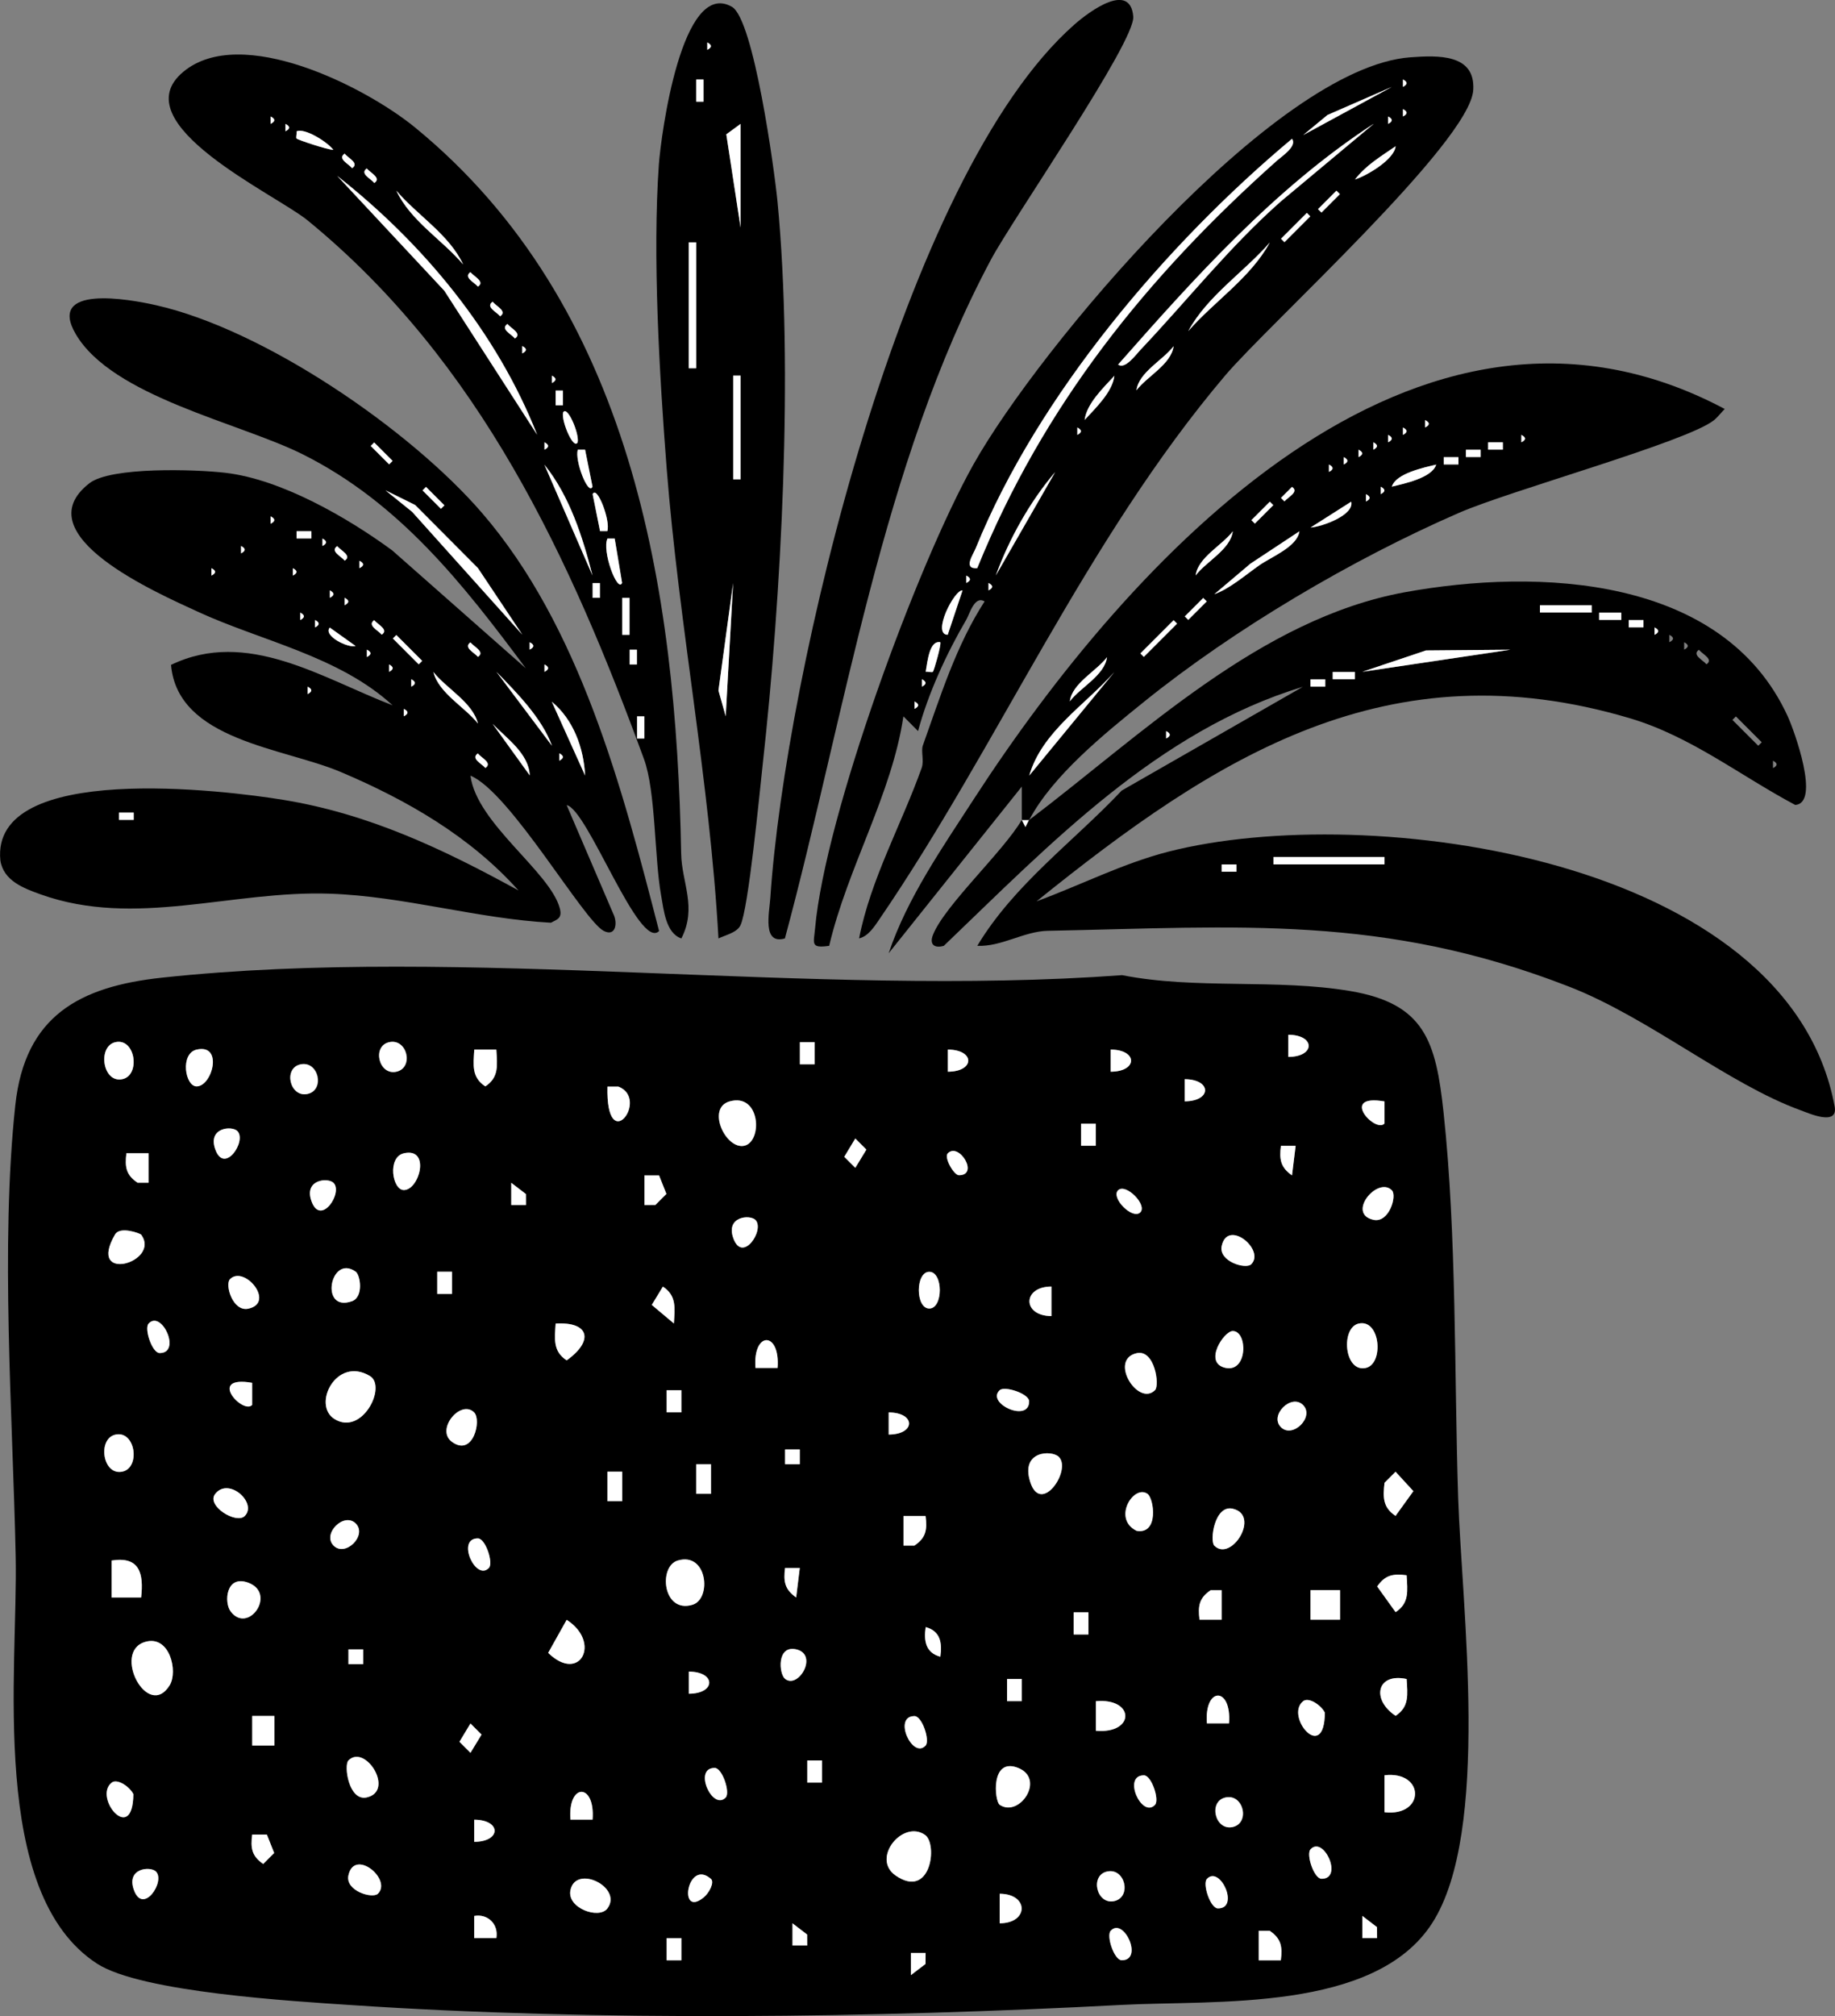 <?xml version="1.0" encoding="UTF-8"?>
<svg id="_레이어_2" data-name="레이어 2" xmlns="http://www.w3.org/2000/svg" viewBox="0 0 247.95 272.26">
  <rect x="0" y="0" width="247.95" height="272.26" fill="#808080" stroke="none"/>
  <defs>
    <style>
      .cls-1 {
        fill: #fff;
      }
    </style>
  </defs>
  <g id="_레이어_1-2" data-name="레이어 1">
    <g>
      <polygon class="cls-1" points="138.07 110.73 139.07 110.73 138.57 111.71 138.07 110.73"/>
      <path d="M21.87,132.03c40.88-4.41,88.19,2.72,129.75-.34,10.02,1.97,20.81.45,30.85,2.15s11.55,6.76,12.59,16.41c1.78,16.54,1.43,35.23,1.97,52.03.48,14.72,4.42,45.07-3.5,57.41-7.75,12.08-29.38,10.39-41.94,11.06-33.34,1.76-70.75,2.25-104.05.03-7.9-.53-28.41-1.72-34.41-5.59-14.71-9.5-10.69-39.7-11.01-54.99-.4-19.08-2.1-41.96-.05-60.97,1.3-12.04,8.67-16,19.8-17.2ZM174.08,142.73c3.67-.02,3.67-2.97,0-2.99v2.99ZM15.59,140.74c-2.45.55-1.74,5.6.97,4.99,2.45-.55,1.74-5.6-.97-4.99ZM52.59,140.74c-2.36.52-1.48,4.53.97,3.99s1.48-4.53-.97-3.99ZM110.07,140.74h-1.99v2.99h1.99v-2.99ZM26.59,141.74c-2.29.51-1.59,4.99-.01,4.97,2.12-.03,3.62-5.77.01-4.97ZM67.07,141.74h-2.99c-.12,2.09-.38,3.75,1.49,4.97,1.88-1.23,1.62-2.89,1.49-4.97ZM128.08,144.73c3.67-.02,3.67-2.97,0-2.99v2.99ZM150.08,144.73c3.67-.02,3.67-2.97,0-2.99v2.99ZM40.59,143.74c-2.36.52-1.48,4.53.97,3.99s1.48-4.53-.97-3.99ZM160.08,148.73c3.67-.02,3.67-2.97,0-2.99v2.99ZM82.08,146.74c-.22,9.64,5.77,1.67,1.48,0h-1.48ZM98.58,148.74c-3.15.89-.61,6.51,1.97,5.99s2.24-7.18-1.97-5.99ZM187.07,148.74c-6.18-1.06-1.24,4.33,0,2.99v-2.99ZM148.07,151.74h-1.99v2.99h1.99v-2.99ZM32.07,152.74c-.75-.75-4.05-.46-2.98,2.48,1.24,3.45,4.3-1.17,2.98-2.48ZM115.57,153.75l-1.49,2.47,1.49,1.49,1.49-2.47-1.49-1.49ZM175.07,154.74h-1.99c-.24,1.84-.04,2.91,1.5,3.99l.49-3.99ZM20.07,155.73h-2.99c-.23,1.84-.06,2.94,1.51,3.99h1.48s0-3.99,0-3.99ZM54.59,155.74c-2.29.51-1.59,4.99-.01,4.97,2.12-.03,3.62-5.77.01-4.97ZM128.08,155.74c-.57.57.83,2.98,1.49,2.97,2.77,0,.02-4.49-1.49-2.97ZM89.06,158.74h-1.99s0,3.99,0,3.99h1.48s1.49-1.49,1.49-1.49l-.99-2.5ZM45.07,159.74c-.75-.75-4.05-.46-2.98,2.48,1.24,3.45,4.3-1.17,2.98-2.48ZM71.07,162.73v-1.48s-1.98-1.51-1.98-1.51v2.99s1.98,0,1.98,0ZM154.07,163.73c1.02-1-1.95-4.01-2.99-2.99s1.95,4.01,2.99,2.99ZM188.07,160.74c-1.93-1.93-6.18,3.18-2.48,3.99,2.11.46,3.21-3.26,2.48-3.99ZM102.07,164.74c-.75-.75-4.05-.46-2.98,2.48,1.24,3.45,4.3-1.17,2.98-2.48ZM19.07,166.73c-.12-.16-2.85-1.18-3.52-.03-3.91,6.71,6.25,3.76,3.52.03ZM169.07,170.73c1.93-1.93-3.18-6.18-3.99-2.48-.46,2.11,3.26,3.21,3.99,2.48ZM48.06,171.73c-3.44-2.45-4.94,5.57-.5,3.99,1.6-.57,1.13-3.53.5-3.99ZM61.07,171.74h-1.99v2.99h1.99v-2.99ZM125.57,171.75c-1.89,0-1.89,4.96,0,4.96s1.89-4.96,0-4.96ZM31.08,172.74c-.73.73.37,4.45,2.48,3.99,3.7-.81-.55-5.92-2.48-3.99ZM91.06,178.73c.12-2.09.39-3.75-1.49-4.98l-1.5,2.47,2.99,2.51ZM142.07,173.74c-3.93,0-3.98,3.97,0,3.99v-3.99ZM20.08,178.74c-.62.67.47,3.96,1.49,3.98,2.98.03.28-5.88-1.49-3.98ZM75.08,178.74c-.12,2.09-.38,3.75,1.49,4.97,3.69-2.64,3.08-5.25-1.49-4.97ZM183.59,178.74c-2.46.55-1.97,6.65.97,5.99,2.46-.55,1.97-6.65-.97-5.99ZM166.57,179.75c-1.19,0-3.98,4.32-.99,4.97s3.04-4.98.99-4.97ZM105.07,184.73c.38-5-3.37-5-2.99,0h2.99ZM156.07,187.73c.65-.65-.03-5.54-2.48-4.99-3.83.87.2,7.28,2.48,4.99ZM49.98,185.82c-4.54-2.71-7.83,3.89-4.8,5.8,3.75,2.36,7.14-4.41,4.8-5.8ZM34.07,186.74c-6.18-1.06-1.24,4.33,0,2.99v-2.99ZM92.07,187.74h-1.99v2.99h1.99v-2.99ZM135.08,187.74c-1.91,1.77,4,4.48,3.98,1.49-.01-1.03-3.31-2.11-3.98-1.49ZM176.07,189.74c-1.59-1.59-4.58,1.4-2.99,2.99s4.58-1.4,2.99-2.99ZM64.07,190.74c-1.82-1.82-5.29,2.35-2.98,3.99,2.87,2.04,4.01-2.96,2.98-3.99ZM120.08,193.73c3.67-.02,3.67-2.97,0-2.99v2.99ZM15.59,193.74c-2.45.55-1.74,5.6.97,4.99,2.45-.55,1.74-5.6-.97-4.99ZM108.07,195.74h-1.99v1.99h1.99v-1.99ZM143.07,196.74c-.92-.92-5.21-.87-3.87,3.37,1.45,4.59,5.66-1.59,3.87-3.37ZM96.07,197.74h-1.99v3.99h1.99v-3.99ZM84.07,198.74h-1.99v3.99h1.99v-3.99ZM188.57,198.75l-1.49,1.49c-.22,1.94-.24,3.33,1.49,4.47l2.41-3.34-2.41-2.62ZM33.07,204.73c1.74-1.74-2.15-5.31-3.99-2.99-1.26,1.6,2.85,4.13,3.99,2.99ZM155.06,201.74c-1.86-1.33-4.81,3.35-1.48,4.99,3.03.53,2.36-4.35,1.48-4.99ZM164.08,208.73c2.28,2.29,6.31-4.12,2.48-4.99-2.45-.55-3.13,4.34-2.48,4.99ZM125.07,204.74h-2.99s0,3.99,0,3.99h1.48c1.57-1.06,1.74-2.15,1.51-3.99ZM48.07,205.74c-1.59-1.59-4.58,1.4-2.99,2.99s4.58-1.4,2.99-2.99ZM66.07,211.73c.62-.67-.47-3.96-1.49-3.98-2.98-.03-.28,5.88,1.49,3.98ZM19.07,215.73c.37-3.27-.21-5.59-3.99-4.99v5s3.99,0,3.99,0ZM91.58,210.74c-2.65.79-2.03,7.18,1.98,5.98,2.65-.79,2.03-7.18-1.98-5.98ZM108.07,211.74h-1.99c-.24,1.84-.04,2.91,1.5,3.99l.49-3.99ZM190.07,212.74c-1.84-.24-2.92-.04-3.99,1.51l2.49,3.47c1.88-1.23,1.62-2.89,1.49-4.97ZM31.17,217.62c2.38,3.13,6.27-2.42,2.39-3.88-3.04-1.14-3.32,2.66-2.39,3.88ZM165.07,214.74h-1.48c-1.57,1.06-1.74,2.15-1.51,3.99h2.99s0-3.99,0-3.99ZM181.07,214.74h-3.99v3.99h3.99v-3.99ZM147.07,217.74h-1.99v2.99h1.99v-2.99ZM76.57,218.75l-2.5,4.46c4.29,4.18,7.23-1.43,2.5-4.46ZM127.06,223.73c.27-1.86,0-3.46-1.98-4-.27,1.86,0,3.46,1.98,4ZM22.93,227.58c1.16-1.87,0-6.86-3.35-5.84-4.47,1.36.39,10.63,3.35,5.84ZM49.07,222.74h-1.99v1.99h1.99v-1.99ZM106.08,226.72c1.81,1.44,4.57-3.31,1.48-3.99-2.62-.57-2.32,3.32-1.48,3.99ZM93.08,228.73c3.67-.02,3.67-2.97,0-2.99v2.99ZM138.07,226.74h-1.99v2.99h1.99v-2.99ZM190.07,226.74c-4.08-.87-4.78,2.82-1.49,4.97,1.88-1.23,1.62-2.89,1.49-4.97ZM166.07,232.73c.38-5-3.37-5-2.99,0h2.99ZM148.08,233.73c5.32.46,5.28-4.47,0-3.99v3.99ZM176.08,229.74c-2.52,2.02,2.87,8.47,2.94,1.55-.48-1-2.19-2.15-2.94-1.55ZM37.07,231.73h-2.99v3.99h2.99v-3.99ZM125.07,235.73c.62-.67-.47-3.96-1.49-3.98-2.98-.03-.28,5.88,1.49,3.98ZM63.57,232.75l-1.49,2.47,1.49,1.49,1.49-2.47-1.49-1.49ZM47.08,237.74c-.65.65.03,5.54,2.48,4.99,3.83-.87-.2-7.28-2.48-4.99ZM111.07,237.74h-1.99v2.99h1.99v-2.99ZM98.07,242.73c.62-.67-.47-3.96-1.49-3.98-2.98-.03-.28,5.88,1.49,3.98ZM135.08,243.73c2.66,1.79,6.15-3.54,2.48-4.99s-3.19,4.51-2.48,4.99ZM156.07,243.73c.62-.67-.47-3.96-1.49-3.98-2.98-.03-.28,5.88,1.49,3.98ZM187.08,244.73c5.5.63,5.5-5.62,0-4.99v4.99ZM15.08,240.74c-2.52,2.02,2.87,8.47,2.94,1.55-.48-1-2.19-2.15-2.94-1.55ZM80.07,245.73c.38-5-3.37-5-2.99,0h2.99ZM165.59,242.74c-2.36.52-1.48,4.53.97,3.99s1.48-4.53-.97-3.99ZM64.08,248.73c3.67-.02,3.67-2.97,0-2.99v2.99ZM36.06,247.74h-1.99c-.24,1.83-.05,2.91,1.49,3.97l1.48-1.48-.99-2.5ZM125,247.8c-3-2.13-7.34,3.16-3.98,5.48,4.76,3.29,5.72-4.25,3.98-5.48ZM177.08,249.74c-.62.67.47,3.96,1.49,3.98,2.98.03.28-5.88-1.49-3.98ZM51.07,255.73c1.93-1.93-3.18-6.18-3.99-2.48-.46,2.11,3.26,3.21,3.99,2.48ZM21.07,252.74c-.75-.75-4.05-.46-2.98,2.48,1.24,3.45,4.3-1.17,2.98-2.48ZM149.59,252.74c-2.36.52-1.48,4.53.97,3.99s1.48-4.53-.97-3.99ZM82.07,257.73c2.13-2.83-4.25-6.01-4.99-2.48-.51,2.44,3.86,3.98,4.99,2.48ZM96.07,253.74c-3.21-2.83-4.52,5.37-.99,2.5.76-.62,1.49-2.06.99-2.5ZM163.08,253.74c-.62.67.47,3.96,1.49,3.98,2.98.03.28-5.88-1.49-3.98ZM135.08,259.73c3.93,0,3.98-3.97,0-3.99v3.99ZM67.07,261.73c.32-1.89-1.17-3.32-2.99-2.99v2.99s2.99,0,2.99,0ZM186.07,261.73v-1.48s-1.98-1.51-1.98-1.51v2.99s1.98,0,1.98,0ZM109.07,262.73v-1.48s-1.98-1.51-1.98-1.51v2.99s1.98,0,1.98,0ZM150.08,260.74c-.62.67.47,3.96,1.49,3.98,2.98.03.28-5.88-1.49-3.98ZM173.07,264.73c.23-1.84.06-2.93-1.51-3.98h-1.48s0,3.99,0,3.99h2.99ZM92.07,261.74h-1.99v2.99h1.99v-2.99ZM125.07,263.74h-1.99s0,2.99,0,2.99l1.98-1.51v-1.48Z"/>
      <path d="M89.07,125.72c-2.71,2.79-9.67-16.46-12.5-16.99l6.31,14.7c.6,1.2.33,3.11-1.29,2.29-2.74-1.38-12.67-18.77-18.02-20.97.83,6.46,10.78,12.97,12.08,17.94.33,1.29-.31,1.46-1.21,1.92-9.86-.53-19.93-3.58-29.82-3.92-13.29-.47-26.33,4.66-39.1.1-2.33-.83-5.05-1.85-5.47-4.59-1.35-13.41,30.47-9.46,38.25-8.18,11.59,1.89,21.63,6.67,31.76,12.23-6.54-7.3-15.06-12.2-24-15.99-7.77-3.3-22.05-4.24-22.95-14.47,10.26-4.96,20.46,1.82,29.94,5.46-7.26-6.67-17.77-8.69-26.34-12.65-5.18-2.4-23.62-10.35-14.63-17.34,2.89-2.25,14.36-1.88,18.38-1.41,7.53.88,16.46,6.02,22.53,10.47l18.06,15.93c-8.5-11.42-17.07-22.35-30.11-28.88-8.56-4.29-25.78-7.79-30.72-16.28-3.88-6.67,7.15-4.72,10.88-3.87,14.57,3.29,34.24,16.73,43.99,28,13.28,15.36,19,37.24,23.97,56.52ZM50.56,59.75l-.47.47,2.49,2.49.47-.47-2.49-2.49ZM55.69,69.12l14.89,16.59-6-8.99-8.48-8.52-4.01-1.98,3.6,2.9ZM57.56,65.75l-.47.47,2.49,2.49.47-.47-2.49-2.49ZM36.57,69.73v1c.65-.33.65-.67,0-1ZM42.07,71.74h-1.99v.98h1.99v-.98ZM43.57,72.73v1c.65-.33.65-.67,0-1ZM32.57,73.73v1c.65-.33.65-.67,0-1ZM45.56,73.75c-.99.7.54,1.37,1.02,1.96.99-.66-.47-1.32-1.02-1.96ZM48.57,75.73v1c.65-.33.65-.67,0-1ZM28.57,76.73v1c.65-.33.65-.67,0-1ZM39.57,76.73v1c.65-.33.65-.67,0-1ZM44.57,79.73v1c.65-.33.65-.67,0-1ZM46.57,80.73v1c.65-.33.65-.67,0-1ZM40.57,82.73v1c.65-.33.65-.67,0-1ZM42.57,83.73v1c.65-.33.65-.67,0-1ZM50.56,83.75c-.99.7.54,1.37,1.02,1.96.99-.66-.47-1.32-1.02-1.96ZM44.56,84.75c-.94,1.12,2.49,2.8,3.49,2.49l-3.49-2.49ZM53.56,85.75l-.47.47,3.49,3.49.47-.47-3.49-3.49ZM63.56,86.75c-.99.7.54,1.37,1.02,1.96.99-.66-.47-1.32-1.02-1.96ZM71.57,86.73v1c.65-.33.65-.67,0-1ZM49.57,87.73v1c.65-.33.65-.67,0-1ZM52.57,89.73v1c.65-.33.65-.67,0-1ZM73.57,89.73v1c.65-.33.65-.67,0-1ZM58.56,90.75c.72,2.86,4.26,4.73,6.02,6.96-.71-2.86-4.26-4.73-6.02-6.96ZM67.08,90.73l7.5,9.98c-1.34-3.72-4.75-7.16-7.5-9.98ZM55.57,91.73v1c.65-.33.65-.67,0-1ZM41.57,92.73v1c.65-.33.65-.67,0-1ZM79.06,104.73c-.19-3.74-1.58-7.56-4.5-9.97l4.5,9.97ZM54.57,95.73v1c.65-.33.65-.67,0-1ZM66.56,97.75l5.02,6.96c-.12-2.96-3.14-5.01-5.02-6.96ZM64.56,101.75c-.99.7.54,1.37,1.02,1.96.99-.66-.47-1.32-1.02-1.96ZM75.57,101.73v1c.65-.33.65-.67,0-1ZM18.07,109.74h-1.99v.98h1.99v-.98Z"/>
      <path d="M139.07,110.73h-1v-4.51s-17.99,22.51-17.99,22.51c2.48-7.42,7.31-14.35,11.57-20.92,20.81-32.05,59.58-74.8,101.4-52.58-.49.49-.92,1.08-1.46,1.52-3.65,2.92-27.46,9.46-34.48,12.52-14.39,6.27-30.28,15.63-42.51,25.49-5.37,4.33-12.36,9.97-15.53,15.97ZM192.57,56.73v1c.65-.33.65-.67,0-1ZM189.57,57.73v1c.65-.33.65-.67,0-1ZM187.57,58.73v1c.65-.33.65-.67,0-1ZM205.57,58.73v1c.65-.33.65-.67,0-1ZM185.57,59.73v1c.65-.33.65-.67,0-1ZM203.07,59.74h-1.99v.98h1.99v-.98ZM183.57,60.73v1c.65-.33.65-.67,0-1ZM200.07,60.74h-1.99v.98h1.99v-.98ZM181.57,61.73v1c.65-.33.65-.67,0-1ZM197.07,61.74h-1.99v.98h1.99v-.98ZM179.57,62.73v1c.65-.33.65-.67,0-1ZM194.06,62.74c-1.63.41-5.45,1.18-5.99,2.98,1.63-.41,5.45-1.18,5.99-2.98ZM174.58,65.75l-1.49,1.49.47.47c.55-.64,2.01-1.3,1.02-1.96ZM186.57,65.73v1c.65-.33.65-.67,0-1ZM184.57,66.73v1c.65-.33.65-.67,0-1ZM171.58,67.75l-2.49,2.49.47.47,2.49-2.49-.47-.47ZM182.58,67.75l-5.49,3.49c1.61-.12,5.92-1.7,5.49-3.49ZM166.58,71.75c-1.41,1.87-4.72,3.53-5.02,5.96,1.41-1.87,4.7-3.51,5.02-5.96ZM175.58,71.75l-6.62,4.37-4.87,4.12c2.05-.71,4.22-2.6,6.08-3.91,1.65-1.15,5.13-2.5,5.41-4.58ZM162.58,80.75l-2.49,2.49.47.47,2.49-2.49-.47-.47ZM158.58,83.75l-4.49,4.49.47.47,4.49-4.49-.47-.47ZM149.58,88.75c-1.41,1.87-4.72,3.53-5.02,5.96,1.41-1.87,4.7-3.51,5.02-5.96ZM139.08,104.73l11.5-13.98c-3.89,4.4-9.81,8.07-11.5,13.98Z"/>
      <path d="M139.07,110.73c15.23-11.54,31.21-27.18,50.75-30.75,17.94-3.27,43.01-2.3,51.74,16.75.86,1.87,4.46,11.76,1.01,11.97-7.43-3.95-14.09-9.25-22.29-11.69-32.67-9.72-55.84,5.05-80.22,24.71,5.91-2.17,11.64-5.12,17.79-6.7,26.95-6.91,83.79.7,90.05,34.39.51,2.75-3.55.9-4.56.54-9.82-3.55-20.52-12.51-31.3-16.7-25.14-9.79-44.61-8.06-70.44-7.55-3.24.06-6.25,2.17-9.55,2.03,5.01-8.33,12.96-14.02,19.52-20.97l24.47-14.01c-19.57,5.92-34.17,21.25-48.51,34.98-1.29.37-1.97-.2-1.47-1.47,1.53-3.93,9.55-11.31,11.99-15.52l.5.98.5-.98ZM215.07,81.74h-6.99v.98h6.99v-.98ZM219.07,82.74h-2.99v.98h2.99v-.98ZM222.07,83.74h-1.99v.98h1.99v-.98ZM223.57,84.73v1c.65-.33.65-.67,0-1ZM225.57,85.73v1c.65-.33.65-.67,0-1ZM227.57,86.73v1c.65-.33.65-.67,0-1ZM204.07,87.74l-11.39.1-8.6,2.89,19.99-2.98ZM229.56,87.75c-.99.7.54,1.37,1.02,1.96.99-.66-.47-1.32-1.02-1.96ZM183.07,90.74h-2.99v.98h2.99v-.98ZM179.07,91.74h-1.99v.98h1.99v-.98ZM234.56,96.75l-.47.47,3.49,3.49.47-.47-3.49-3.49ZM157.57,98.73v1c.65-.33.65-.67,0-1ZM239.57,102.73v1c.65-.33.65-.67,0-1ZM187.07,115.73h-15v1h15v-1ZM167.07,116.74h-1.99v.98h1.99v-.98Z"/>
      <path d="M116.08,126.73c1.57-8.02,5.71-15.33,8.46-23.03.35-.99-.12-2.26.16-3.04,2.38-6.64,4.48-13.47,8.34-19.44-1.37-.83-2.01,1.68-2.49,2.5-2.64,4.5-5.14,9.94-6.5,15.01l-1.98-1.99c-1.55,10.49-7.55,20.44-10.03,30.99-2.57.37-2.09-.31-1.9-2.4,1.35-15.14,13.77-49.03,21.4-62.62,8.79-15.66,40.64-53.63,59.03-54.97,3.71-.27,8.8-.49,8.5,4.41-.42,7.04-27.66,31.65-33.53,38.57-18.82,22.2-30.71,50.01-46.66,73.34-.7,1.02-1.54,2.39-2.82,2.67ZM189.57,10.73v1c.65-.33.65-.67,0-1ZM188.06,11.74l-8.69,3.79-3.28,2.71,11.97-6.5ZM189.57,14.73v1c.65-.33.65-.67,0-1ZM187.57,15.73v1c.65-.33.65-.67,0-1ZM185.58,16.75c-13.28,8.65-24.07,20.67-34.49,32.49.94.69,2.39-1.34,3.01-1.98,6.31-6.66,12.04-13.93,18.96-20.04l12.53-10.46ZM132.06,76.72c8.95-22.03,22.95-39.39,40.49-55.02.67-.6,2.76-1.96,2.04-2.95-16.93,14.14-34.37,34.66-42.73,55.27-.36.9-1.78,2.88.21,2.71ZM188.58,19.75c-1.97,1.36-4.01,2.55-5.49,4.49,1.57-.5,5.32-2.69,5.49-4.49ZM180.58,25.75l-2.49,2.49.47.47,2.49-2.49-.47-.47ZM176.58,28.75l-3.49,3.49.47.47,3.49-3.49-.47-.47ZM171.58,32.75c-3.51,4.02-8.42,7.19-11.02,11.96,3.51-4.02,8.42-7.19,11.02-11.96ZM158.58,46.75c-1.41,1.87-4.72,3.53-5.02,5.96,1.41-1.87,4.7-3.51,5.02-5.96ZM150.58,50.75c-1.45,1.58-3.76,3.76-4.02,5.96,1.45-1.58,3.76-3.76,4.02-5.96ZM145.57,57.73v1c.65-.33.65-.67,0-1ZM142.58,63.75c-3.39,3.96-6.23,9.02-8.02,13.96l8.02-13.96ZM130.57,77.73v1c.65-.33.65-.67,0-1ZM133.57,78.73v1c.65-.33.65-.67,0-1ZM128.06,85.72l2-5.99c-1.1-.14-4.2,5.97-2,5.99ZM126.06,90.72c.14-.15,1.16-3.65,1-3.99-1.45-.28-1.72,2.47-1.98,3.99.32-.05.85.14.98,0ZM124.57,91.73v1c.65-.33.65-.67,0-1ZM123.57,94.73v1c.65-.33.65-.67,0-1Z"/>
      <path d="M92.06,126.73c-2.11-.72-2.38-3.9-2.72-5.76-.93-5.09-.71-14.07-2.33-18.48-9.9-26.98-22.11-53.66-45.46-72.74-4.28-3.5-25.21-13.1-16.76-20.07,7.8-6.45,24.58,2.04,31.3,7.54,29.26,23.96,35.29,62.27,35.95,98.05.07,3.93,2.18,7.26.03,11.46ZM36.57,15.73v1c.65-.33.65-.67,0-1ZM38.57,16.73v1c.65-.33.65-.67,0-1ZM40.08,18.72c.2.17,4.09,1.49,4.97,1.52-.84-1.1-3.9-3-4.97-2.5.05.32-.14.86,0,.98ZM46.56,20.75c-.99.7.54,1.37,1.02,1.96.99-.66-.47-1.32-1.02-1.96ZM49.56,22.75c-.99.7.54,1.37,1.02,1.96.99-.66-.47-1.32-1.02-1.96ZM45.56,23.75l14.48,15.51,12.54,19.45c-5.45-13.83-15.4-25.83-27.02-34.96ZM53.56,25.75c1.88,4.05,6.2,6.64,9.02,9.96-1.88-4.04-6.2-6.64-9.02-9.96ZM63.56,36.75c-.99.7.54,1.37,1.02,1.96.99-.66-.47-1.32-1.02-1.96ZM66.56,40.75c-.99.7.54,1.37,1.02,1.96.99-.66-.47-1.32-1.02-1.96ZM68.56,43.75c-.99.7.54,1.37,1.02,1.96.99-.66-.47-1.32-1.02-1.96ZM70.57,46.73v1c.65-.33.65-.67,0-1ZM74.57,50.73v1c.65-.33.65-.67,0-1ZM76.06,54.73v-1.99h-.98v1.99h.98ZM78.06,59.72c.23-1.22-1.47-5.12-1.98-3.99-.23,1.22,1.47,5.12,1.98,3.99ZM73.57,59.73v1c.65-.33.65-.67,0-1ZM80.06,65.72l-1-4.99h-.98c-.47,1.37,1.4,6.28,1.98,4.99ZM80.06,77.72c-1.34-5.23-3.06-10.69-6.5-14.97l6.5,14.97ZM82.06,71.73c.47-1.37-1.4-6.28-1.98-4.99l1,4.99h.98ZM84.06,78.72l-1-5.99h-.98c-.78,1.64,1.35,7.38,1.98,5.99ZM81.06,80.73v-1.99h-.98v1.99h.98ZM85.06,85.73v-4.99h-.98v4.99h.98ZM86.06,89.73v-1.99h-.98v1.99h.98ZM87.06,99.73v-2.99h-.98v2.99h.98Z"/>
      <path d="M98.9.92c2.95,1.69,5.74,22.02,6.16,26.32,2.17,22.54.52,53.29-2,75.98-.43,3.91-1.92,19.5-3.01,21.74-.47.98-1.99,1.3-2.97,1.77-1.17-21.24-5.35-42.36-7-63.51-.97-12.47-1.93-28.7-1.05-41.03.28-3.88,3.08-25.16,9.87-21.27ZM95.57,5.73v1c.65-.33.65-.67,0-1ZM95.06,13.73v-2.99h-.98v2.99h.98ZM100.07,16.73l-1.93,1.41,1.93,12.59v-14ZM94.07,49.73v-17h-1v17h1ZM100.07,64.73v-14h-1v14h1ZM98.06,96.73l1-17.99-1.98,14.51.98,3.48Z"/>
      <path d="M106.06,126.73c-3.1.9-2.1-3.5-1.97-5.49,2-30.17,17.92-97.55,41.08-117.92,2.16-1.9,7.56-5.8,7.96-1.09.29,3.42-16.25,27.25-19.23,32.83-14.75,27.63-19.74,61.6-27.84,91.67Z"/>
      <path class="cls-1" d="M49.98,185.82c2.33,1.4-1.05,8.16-4.8,5.8-3.03-1.91.27-8.52,4.8-5.8Z"/>
      <path class="cls-1" d="M125,247.8c1.74,1.23.79,8.77-3.98,5.48-3.36-2.32.98-7.6,3.98-5.48Z"/>
      <path class="cls-1" d="M22.93,227.58c-2.96,4.78-7.81-4.49-3.35-5.84,3.34-1.02,4.5,3.97,3.35,5.84Z"/>
      <path class="cls-1" d="M91.58,210.74c4.01-1.2,4.63,5.19,1.98,5.98-4.01,1.2-4.63-5.19-1.98-5.98Z"/>
      <path class="cls-1" d="M98.58,148.74c4.22-1.19,4.45,5.48,1.97,5.99s-5.12-5.1-1.97-5.99Z"/>
      <path class="cls-1" d="M76.57,218.75c4.73,3.03,1.79,8.64-2.5,4.46l2.5-4.46Z"/>
      <path class="cls-1" d="M183.59,178.74c2.94-.66,3.43,5.44.97,5.99-2.94.66-3.43-5.44-.97-5.99Z"/>
      <path class="cls-1" d="M19.07,215.73h-3.99s0-4.99,0-4.99c3.78-.6,4.36,1.72,3.99,4.99Z"/>
      <path class="cls-1" d="M135.08,243.73c-.7-.47-1.3-6.48,2.48-4.99s.18,6.77-2.48,4.99Z"/>
      <path class="cls-1" d="M82.07,257.73c-1.13,1.5-5.5-.04-4.99-2.48.74-3.53,7.12-.35,4.99,2.48Z"/>
      <path class="cls-1" d="M143.07,196.74c1.78,1.78-2.43,7.97-3.87,3.37-1.34-4.25,2.96-4.29,3.87-3.37Z"/>
      <path class="cls-1" d="M187.08,244.73v-4.99c5.5-.63,5.5,5.62,0,4.99Z"/>
      <path class="cls-1" d="M47.08,237.74c2.28-2.29,6.31,4.12,2.48,4.99-2.45.55-3.13-4.34-2.48-4.99Z"/>
      <path class="cls-1" d="M156.07,187.73c-2.28,2.29-6.31-4.12-2.48-4.99,2.45-.55,3.13,4.34,2.48,4.99Z"/>
      <path class="cls-1" d="M164.08,208.73c-.65-.65.03-5.54,2.48-4.99,3.83.87-.2,7.28-2.48,4.99Z"/>
      <path class="cls-1" d="M31.17,217.62c-.93-1.22-.64-5.02,2.39-3.88,3.87,1.46-.02,7.01-2.39,3.88Z"/>
      <rect class="cls-1" x="177.08" y="214.74" width="3.99" height="3.99"/>
      <path class="cls-1" d="M15.59,140.74c2.71-.61,3.42,4.44.97,4.99-2.71.61-3.42-4.44-.97-4.99Z"/>
      <path class="cls-1" d="M19.07,166.73c2.73,3.73-7.43,6.68-3.52-.03.67-1.15,3.4-.13,3.52.03Z"/>
      <path class="cls-1" d="M188.57,198.75l2.41,2.62-2.41,3.34c-1.74-1.15-1.71-2.53-1.49-4.47l1.49-1.49Z"/>
      <path class="cls-1" d="M15.59,193.74c2.71-.61,3.42,4.44.97,4.99-2.71.61-3.42-4.44-.97-4.99Z"/>
      <path class="cls-1" d="M190.07,212.74c.12,2.09.38,3.75-1.49,4.97l-2.49-3.47c1.07-1.55,2.15-1.75,3.99-1.51Z"/>
      <path class="cls-1" d="M75.08,178.74c4.58-.27,5.19,2.33,1.49,4.97-1.88-1.23-1.62-2.89-1.49-4.97Z"/>
      <path class="cls-1" d="M155.06,201.74c.88.63,1.55,5.52-1.48,4.99-3.34-1.64-.38-6.32,1.48-4.99Z"/>
      <path class="cls-1" d="M166.57,179.75c2.05,0,2.05,5.64-.99,4.97s-.2-4.97.99-4.97Z"/>
      <path class="cls-1" d="M26.59,141.74c3.61-.8,2.1,4.95-.01,4.97-1.58.02-2.28-4.47.01-4.97Z"/>
      <path class="cls-1" d="M190.07,226.74c.12,2.09.38,3.75-1.49,4.97-3.29-2.16-2.59-5.85,1.49-4.97Z"/>
      <path class="cls-1" d="M148.08,233.73v-3.99c5.28-.48,5.32,4.45,0,3.99Z"/>
      <path class="cls-1" d="M54.59,155.74c3.61-.8,2.1,4.95-.01,4.97-1.58.02-2.28-4.47.01-4.97Z"/>
      <path class="cls-1" d="M176.08,229.74c.76-.61,2.46.55,2.94,1.55-.07,6.93-5.46.47-2.94-1.55Z"/>
      <path class="cls-1" d="M169.07,170.73c-.73.73-4.45-.37-3.99-2.48.81-3.7,5.92.55,3.99,2.48Z"/>
      <path class="cls-1" d="M48.06,171.73c.64.45,1.1,3.42-.5,3.99-4.44,1.58-2.95-6.44.5-3.99Z"/>
      <path class="cls-1" d="M15.08,240.74c.76-.61,2.46.55,2.94,1.55-.07,6.93-5.46.47-2.94-1.55Z"/>
      <path class="cls-1" d="M31.08,172.74c1.93-1.93,6.18,3.18,2.48,3.99-2.11.46-3.21-3.26-2.48-3.99Z"/>
      <path class="cls-1" d="M67.07,141.74c.12,2.09.38,3.75-1.49,4.97-1.88-1.23-1.62-2.89-1.49-4.97h2.99Z"/>
      <path class="cls-1" d="M188.07,160.74c.73.73-.37,4.45-2.48,3.99-3.7-.81.55-5.92,2.48-3.99Z"/>
      <path class="cls-1" d="M51.07,255.73c-.73.73-4.45-.37-3.99-2.48.81-3.7,5.92.55,3.99,2.48Z"/>
      <path class="cls-1" d="M64.07,190.74c1.02,1.03-.12,6.03-2.98,3.99-2.31-1.65,1.17-5.81,2.98-3.99Z"/>
      <path class="cls-1" d="M149.59,252.74c2.45-.54,3.33,3.47.97,3.99s-3.33-3.47-.97-3.99Z"/>
      <rect class="cls-1" x="34.08" y="231.73" width="2.99" height="3.99"/>
      <path class="cls-1" d="M33.07,204.73c-1.14,1.14-5.25-1.39-3.99-2.99,1.84-2.33,5.73,1.25,3.99,2.99Z"/>
      <path class="cls-1" d="M52.59,140.74c2.45-.54,3.33,3.47.97,3.99s-3.33-3.47-.97-3.99Z"/>
      <path class="cls-1" d="M40.59,143.74c2.45-.54,3.33,3.47.97,3.99s-3.33-3.47-.97-3.99Z"/>
      <path class="cls-1" d="M165.59,242.74c2.45-.54,3.33,3.47.97,3.99s-3.33-3.47-.97-3.99Z"/>
      <path class="cls-1" d="M82.08,146.74h1.48c4.29,1.67-1.7,9.64-1.48,0Z"/>
      <path class="cls-1" d="M165.07,214.74v3.99s-2.99,0-2.99,0c-.23-1.84-.06-2.93,1.51-3.98h1.48Z"/>
      <path class="cls-1" d="M125.07,204.74c.23,1.84.06,2.93-1.51,3.98h-1.48s0-3.99,0-3.99h2.99Z"/>
      <path class="cls-1" d="M173.07,264.73h-2.99s0-3.99,0-3.99h1.48c1.57,1.06,1.74,2.15,1.51,3.99Z"/>
      <path class="cls-1" d="M125.57,171.75c1.89,0,1.89,4.96,0,4.96s-1.89-4.96,0-4.96Z"/>
      <path class="cls-1" d="M20.07,155.73v3.99s-1.48,0-1.48,0c-1.57-1.05-1.74-2.14-1.51-3.98h2.99Z"/>
      <path class="cls-1" d="M106.08,226.72c-.84-.67-1.14-4.56,1.48-3.99,3.09.68.33,5.42-1.48,3.99Z"/>
      <path class="cls-1" d="M105.07,184.73h-2.99c-.38-5,3.37-5,2.99,0Z"/>
      <path class="cls-1" d="M166.07,232.73h-2.99c-.38-5,3.37-5,2.99,0Z"/>
      <path class="cls-1" d="M32.07,152.74c1.32,1.31-1.74,5.93-2.98,2.48-1.06-2.95,2.23-3.23,2.98-2.48Z"/>
      <path class="cls-1" d="M80.07,245.73h-2.99c-.38-5,3.37-5,2.99,0Z"/>
      <path class="cls-1" d="M142.07,173.74v3.99c-3.98-.02-3.93-3.99,0-3.99Z"/>
      <path class="cls-1" d="M91.06,178.73l-2.99-2.51,1.5-2.47c1.88,1.23,1.61,2.89,1.49,4.98Z"/>
      <path class="cls-1" d="M102.07,164.74c1.32,1.31-1.74,5.93-2.98,2.48-1.06-2.95,2.23-3.23,2.98-2.48Z"/>
      <path class="cls-1" d="M45.07,159.74c1.32,1.31-1.74,5.93-2.98,2.48-1.06-2.95,2.23-3.23,2.98-2.48Z"/>
      <path class="cls-1" d="M21.07,252.74c1.32,1.31-1.74,5.93-2.98,2.48-1.06-2.95,2.23-3.23,2.98-2.48Z"/>
      <path class="cls-1" d="M135.08,259.73v-3.99c3.98.02,3.93,3.99,0,3.99Z"/>
      <path class="cls-1" d="M177.08,249.74c1.77-1.91,4.48,4,1.49,3.98-1.03-.01-2.11-3.31-1.49-3.98Z"/>
      <path class="cls-1" d="M163.08,253.74c1.77-1.91,4.48,4,1.49,3.98-1.03-.01-2.11-3.31-1.49-3.98Z"/>
      <polygon class="cls-1" points="89.06 158.74 90.05 161.23 88.56 162.72 87.08 162.73 87.08 158.74 89.06 158.74"/>
      <path class="cls-1" d="M156.07,243.73c-1.77,1.91-4.48-4-1.49-3.98,1.03.01,2.11,3.31,1.49,3.98Z"/>
      <path class="cls-1" d="M150.08,260.74c1.77-1.91,4.48,4,1.49,3.98-1.03-.01-2.11-3.31-1.49-3.98Z"/>
      <path class="cls-1" d="M176.07,189.74c1.59,1.59-1.4,4.58-2.99,2.99s1.4-4.58,2.99-2.99Z"/>
      <path class="cls-1" d="M98.07,242.73c-1.77,1.91-4.48-4-1.49-3.98,1.03.01,2.11,3.31,1.49,3.98Z"/>
      <path class="cls-1" d="M135.08,187.74c.67-.62,3.96.47,3.98,1.49.03,2.98-5.88.28-3.98-1.49Z"/>
      <path class="cls-1" d="M125.07,235.73c-1.77,1.91-4.48-4-1.49-3.98,1.03.01,2.11,3.31,1.49,3.98Z"/>
      <path class="cls-1" d="M20.08,178.74c1.77-1.91,4.48,4,1.49,3.98-1.03-.01-2.11-3.31-1.49-3.98Z"/>
      <path class="cls-1" d="M66.07,211.73c-1.77,1.91-4.48-4-1.49-3.98,1.03.01,2.11,3.31,1.49,3.98Z"/>
      <path class="cls-1" d="M48.07,205.74c1.59,1.59-1.4,4.58-2.99,2.99s1.4-4.58,2.99-2.99Z"/>
      <path class="cls-1" d="M36.06,247.74l.99,2.5-1.48,1.48c-1.55-1.06-1.73-2.14-1.49-3.97h1.99Z"/>
      <polygon class="cls-1" points="115.57 153.75 117.07 155.25 115.57 157.71 114.08 156.22 115.57 153.75"/>
      <path class="cls-1" d="M187.07,148.74v2.99c-1.24,1.34-6.18-4.05,0-2.99Z"/>
      <rect class="cls-1" x="94.08" y="197.74" width="1.99" height="3.99"/>
      <path class="cls-1" d="M96.07,253.74c.5.44-.23,1.88-.99,2.5-3.53,2.87-2.22-5.33.99-2.5Z"/>
      <path class="cls-1" d="M67.07,261.73h-2.99s0-2.99,0-2.99c1.82-.33,3.31,1.1,2.99,2.99Z"/>
      <polygon class="cls-1" points="63.57 232.75 65.07 234.25 63.57 236.71 62.08 235.22 63.57 232.75"/>
      <path class="cls-1" d="M34.07,186.74v2.99c-1.24,1.34-6.18-4.05,0-2.99Z"/>
      <rect class="cls-1" x="82.08" y="198.74" width="1.99" height="3.99"/>
      <path class="cls-1" d="M154.07,163.73c-1.04,1.02-4.01-1.99-2.99-2.99s4.01,1.99,2.99,2.99Z"/>
      <path class="cls-1" d="M93.08,228.73v-2.99c3.67.02,3.67,2.97,0,2.99Z"/>
      <path class="cls-1" d="M120.08,193.73v-2.99c3.67.02,3.67,2.97,0,2.99Z"/>
      <path class="cls-1" d="M175.07,154.74l-.49,3.99c-1.54-1.08-1.74-2.15-1.5-3.99h1.99Z"/>
      <path class="cls-1" d="M160.08,148.73v-2.99c3.67.02,3.67,2.97,0,2.99Z"/>
      <path class="cls-1" d="M174.08,142.73v-2.99c3.67.02,3.67,2.97,0,2.99Z"/>
      <path class="cls-1" d="M150.08,144.73v-2.99c3.67.02,3.67,2.97,0,2.99Z"/>
      <path class="cls-1" d="M128.08,144.73v-2.99c3.67.02,3.67,2.97,0,2.99Z"/>
      <path class="cls-1" d="M108.07,211.74l-.49,3.99c-1.54-1.08-1.74-2.15-1.5-3.99h1.99Z"/>
      <path class="cls-1" d="M64.08,248.73v-2.99c3.67.02,3.67,2.97,0,2.99Z"/>
      <path class="cls-1" d="M128.08,155.74c1.51-1.51,4.26,2.97,1.49,2.97-.66,0-2.07-2.4-1.49-2.97Z"/>
      <rect class="cls-1" x="90.08" y="261.74" width="1.99" height="2.99"/>
      <rect class="cls-1" x="109.08" y="237.74" width="1.99" height="2.99"/>
      <rect class="cls-1" x="90.08" y="187.74" width="1.99" height="2.99"/>
      <rect class="cls-1" x="108.08" y="140.74" width="1.99" height="2.99"/>
      <rect class="cls-1" x="136.08" y="226.74" width="1.99" height="2.99"/>
      <rect class="cls-1" x="146.08" y="151.74" width="1.99" height="2.99"/>
      <path class="cls-1" d="M127.06,223.73c-1.99-.53-2.25-2.13-1.98-4,1.99.53,2.25,2.13,1.98,4Z"/>
      <rect class="cls-1" x="59.08" y="171.74" width="1.99" height="2.99"/>
      <rect class="cls-1" x="145.08" y="217.74" width="1.99" height="2.99"/>
      <polygon class="cls-1" points="125.07 263.74 125.06 265.22 123.08 266.73 123.08 263.74 125.07 263.74"/>
      <polygon class="cls-1" points="109.07 262.73 107.08 262.73 107.08 259.73 109.06 261.25 109.07 262.73"/>
      <polygon class="cls-1" points="71.07 162.73 69.08 162.73 69.08 159.73 71.06 161.25 71.07 162.73"/>
      <polygon class="cls-1" points="186.07 261.73 184.08 261.73 184.08 258.73 186.06 260.25 186.07 261.73"/>
      <rect class="cls-1" x="106.08" y="195.74" width="1.99" height="1.99"/>
      <rect class="cls-1" x="47.08" y="222.74" width="1.99" height="1.99"/>
      <polygon class="cls-1" points="55.69 69.12 52.09 66.22 56.1 68.2 64.58 76.72 70.58 85.71 55.69 69.12"/>
      <path class="cls-1" d="M67.08,90.73c2.75,2.82,6.16,6.26,7.5,9.98l-7.5-9.98Z"/>
      <path class="cls-1" d="M66.56,97.75c1.87,1.95,4.9,4,5.02,6.96l-5.02-6.96Z"/>
      <path class="cls-1" d="M79.06,104.73l-4.5-9.97c2.92,2.42,4.31,6.23,4.5,9.97Z"/>
      <rect class="cls-1" x="16.08" y="109.74" width="1.99" height=".98"/>
      <rect class="cls-1" x="40.08" y="71.74" width="1.99" height=".98"/>
      <path class="cls-1" d="M44.56,84.75l3.49,2.49c-1,.31-4.43-1.37-3.49-2.49Z"/>
      <path class="cls-1" d="M58.56,90.75c1.76,2.23,5.31,4.1,6.02,6.96-1.76-2.23-5.3-4.1-6.02-6.96Z"/>
      <path class="cls-1" d="M41.57,92.73c.65.33.65.67,0,1v-1Z"/>
      <path class="cls-1" d="M55.57,91.73c.65.33.65.67,0,1v-1Z"/>
      <path class="cls-1" d="M73.57,89.73c.65.33.65.67,0,1v-1Z"/>
      <path class="cls-1" d="M52.57,89.73c.65.33.65.67,0,1v-1Z"/>
      <rect class="cls-1" x="54.74" y="85.26" width=".66" height="4.94" transform="translate(-45.91 64.64) rotate(-45)"/>
      <path class="cls-1" d="M63.56,86.75c.55.64,2.01,1.3,1.02,1.96-.48-.59-2.01-1.26-1.02-1.96Z"/>
      <path class="cls-1" d="M49.57,87.73c.65.33.65.67,0,1v-1Z"/>
      <path class="cls-1" d="M71.57,86.73c.65.33.65.67,0,1v-1Z"/>
      <path class="cls-1" d="M50.56,83.75c.55.64,2.01,1.3,1.02,1.96-.48-.59-2.01-1.26-1.02-1.96Z"/>
      <path class="cls-1" d="M42.57,83.73c.65.33.65.67,0,1v-1Z"/>
      <path class="cls-1" d="M40.57,82.73c.65.33.65.67,0,1v-1Z"/>
      <path class="cls-1" d="M46.57,80.73c.65.33.65.67,0,1v-1Z"/>
      <path class="cls-1" d="M44.57,79.73c.65.33.65.67,0,1v-1Z"/>
      <path class="cls-1" d="M39.57,76.73c.65.33.65.67,0,1v-1Z"/>
      <path class="cls-1" d="M28.57,76.73c.65.33.65.67,0,1v-1Z"/>
      <path class="cls-1" d="M54.57,95.73c.65.33.65.67,0,1v-1Z"/>
      <path class="cls-1" d="M48.57,75.73c.65.33.65.67,0,1v-1Z"/>
      <path class="cls-1" d="M45.56,73.75c.55.64,2.01,1.3,1.02,1.96-.48-.59-2.01-1.26-1.02-1.96Z"/>
      <path class="cls-1" d="M32.57,73.73c.65.33.65.67,0,1v-1Z"/>
      <path class="cls-1" d="M43.57,72.73c.65.33.65.67,0,1v-1Z"/>
      <path class="cls-1" d="M36.57,69.73c.65.33.65.67,0,1v-1Z"/>
      <rect class="cls-1" x="58.24" y="65.47" width=".66" height="3.52" transform="translate(-30.38 61.11) rotate(-45)"/>
      <rect class="cls-1" x="51.24" y="59.47" width=".66" height="3.52" transform="translate(-28.19 54.4) rotate(-45)"/>
      <path class="cls-1" d="M64.56,101.75c.55.64,2.01,1.3,1.02,1.96-.48-.59-2.01-1.26-1.02-1.96Z"/>
      <path class="cls-1" d="M75.57,101.73c.65.33.65.67,0,1v-1Z"/>
      <polygon class="cls-1" points="204.07 87.74 184.08 90.72 192.68 87.84 204.07 87.74"/>
      <rect class="cls-1" x="172.07" y="115.73" width="15" height="1"/>
      <rect class="cls-1" x="208.08" y="81.74" width="6.99" height=".98"/>
      <rect class="cls-1" x="216.08" y="82.74" width="2.99" height=".98"/>
      <rect class="cls-1" x="180.08" y="90.74" width="2.99" height=".98"/>
      <rect class="cls-1" x="165.08" y="116.74" width="1.99" height=".98"/>
      <rect class="cls-1" x="220.08" y="83.74" width="1.99" height=".98"/>
      <rect class="cls-1" x="177.08" y="91.74" width="1.99" height=".98"/>
      <path class="cls-1" d="M223.57,84.73c.65.33.65.67,0,1v-1Z"/>
      <path class="cls-1" d="M157.57,98.73c.65.33.65.67,0,1v-1Z"/>
      <path class="cls-1" d="M185.58,16.75l-12.53,10.46c-6.92,6.11-12.65,13.38-18.96,20.04-.61.65-2.07,2.68-3.01,1.98,10.42-11.82,21.22-23.84,34.49-32.49Z"/>
      <path class="cls-1" d="M132.06,76.72c-1.99.17-.57-1.81-.21-2.71,8.36-20.61,25.8-41.13,42.73-55.27.73,1-1.37,2.36-2.04,2.95-17.53,15.62-31.54,32.99-40.49,55.02Z"/>
      <path class="cls-1" d="M142.58,63.75l-8.02,13.96c1.79-4.94,4.63-10,8.02-13.96Z"/>
      <polygon class="cls-1" points="188.06 11.74 176.09 18.24 179.37 15.53 188.06 11.74"/>
      <path class="cls-1" d="M188.58,19.75c-.17,1.8-3.92,3.99-5.49,4.49,1.48-1.94,3.52-3.13,5.49-4.49Z"/>
      <path class="cls-1" d="M150.58,50.75c-.26,2.2-2.57,4.38-4.02,5.96.26-2.2,2.57-4.38,4.02-5.96Z"/>
      <path class="cls-1" d="M128.06,85.72c-2.2-.01.9-6.13,2-5.99l-2,5.99Z"/>
      <path class="cls-1" d="M126.06,90.72c-.13.14-.66-.05-.98,0,.26-1.52.53-4.27,1.98-3.99.15.34-.86,3.84-1,3.99Z"/>
      <path class="cls-1" d="M124.57,91.73c.65.33.65.67,0,1v-1Z"/>
      <path class="cls-1" d="M171.58,32.75c-2.6,4.77-7.5,7.94-11.02,11.96,2.6-4.77,7.51-7.94,11.02-11.96Z"/>
      <path class="cls-1" d="M133.57,78.73c.65.33.65.67,0,1v-1Z"/>
      <path class="cls-1" d="M130.57,77.73c.65.33.65.67,0,1v-1Z"/>
      <path class="cls-1" d="M123.57,94.73c.65.33.65.67,0,1v-1Z"/>
      <rect class="cls-1" x="172.6" y="30.4" width="4.94" height=".66" transform="translate(29.55 132.79) rotate(-45)"/>
      <path class="cls-1" d="M145.57,57.73c.65.33.65.67,0,1v-1Z"/>
      <path class="cls-1" d="M158.58,46.75c-.31,2.45-3.61,4.09-5.02,5.96.3-2.43,3.61-4.09,5.02-5.96Z"/>
      <rect class="cls-1" x="177.81" y="26.9" width="3.52" height=".66" transform="translate(33.34 134.95) rotate(-45)"/>
      <path class="cls-1" d="M187.57,15.73c.65.33.65.67,0,1v-1Z"/>
      <path class="cls-1" d="M189.57,14.73c.65.33.65.67,0,1v-1Z"/>
      <path class="cls-1" d="M189.57,10.73c.65.33.65.67,0,1v-1Z"/>
      <path class="cls-1" d="M80.06,77.72l-6.5-14.97c3.44,4.28,5.16,9.74,6.5,14.97Z"/>
      <path class="cls-1" d="M45.56,23.75c11.62,9.13,21.57,21.13,27.02,34.96l-12.54-19.45-14.48-15.51Z"/>
      <rect class="cls-1" x="84.08" y="80.74" width=".98" height="4.99"/>
      <path class="cls-1" d="M84.06,78.72c-.63,1.39-2.76-4.35-1.98-5.99h.98s1,5.99,1,5.99Z"/>
      <path class="cls-1" d="M80.06,65.72c-.58,1.29-2.45-3.61-1.98-4.99h.98s1,4.99,1,4.99Z"/>
      <rect class="cls-1" x="86.08" y="96.74" width=".98" height="2.99"/>
      <path class="cls-1" d="M82.06,71.73h-.98s-1-4.99-1-4.99c.58-1.29,2.45,3.61,1.98,4.99Z"/>
      <path class="cls-1" d="M40.08,18.72c-.14-.12.05-.66,0-.98,1.07-.5,4.13,1.4,4.97,2.5-.88-.03-4.78-1.35-4.97-1.52Z"/>
      <rect class="cls-1" x="75.08" y="52.74" width=".98" height="1.99"/>
      <path class="cls-1" d="M78.06,59.72c-.52,1.13-2.21-2.76-1.98-3.99.52-1.13,2.21,2.76,1.98,3.99Z"/>
      <rect class="cls-1" x="80.08" y="78.74" width=".98" height="1.99"/>
      <rect class="cls-1" x="85.08" y="87.74" width=".98" height="1.99"/>
      <path class="cls-1" d="M66.56,40.75c.55.64,2.01,1.3,1.02,1.96-.48-.59-2.01-1.26-1.02-1.96Z"/>
      <path class="cls-1" d="M63.56,36.75c.55.64,2.01,1.3,1.02,1.96-.48-.59-2.01-1.26-1.02-1.96Z"/>
      <path class="cls-1" d="M53.56,25.75c2.82,3.32,7.14,5.92,9.02,9.96-2.82-3.32-7.14-5.91-9.02-9.96Z"/>
      <path class="cls-1" d="M73.57,59.73c.65.33.65.67,0,1v-1Z"/>
      <path class="cls-1" d="M74.57,50.73c.65.33.65.67,0,1v-1Z"/>
      <path class="cls-1" d="M49.56,22.75c.55.64,2.01,1.3,1.02,1.96-.48-.59-2.01-1.26-1.02-1.96Z"/>
      <path class="cls-1" d="M46.56,20.75c.55.64,2.01,1.3,1.02,1.96-.48-.59-2.01-1.26-1.02-1.96Z"/>
      <path class="cls-1" d="M38.57,16.73c.65.33.65.67,0,1v-1Z"/>
      <path class="cls-1" d="M36.57,15.73c.65.33.65.67,0,1v-1Z"/>
      <path class="cls-1" d="M70.57,46.73c.65.33.65.67,0,1v-1Z"/>
      <path class="cls-1" d="M68.56,43.75c.55.64,2.01,1.3,1.02,1.96-.48-.59-2.01-1.26-1.02-1.96Z"/>
      <path class="cls-1" d="M139.08,104.73c1.69-5.91,7.61-9.58,11.5-13.98l-11.5,13.98Z"/>
      <rect class="cls-1" x="201.08" y="59.74" width="1.99" height=".98"/>
      <rect class="cls-1" x="198.08" y="60.74" width="1.99" height=".98"/>
      <rect class="cls-1" x="195.08" y="61.74" width="1.99" height=".98"/>
      <path class="cls-1" d="M194.06,62.74c-.54,1.8-4.35,2.58-5.99,2.98.54-1.8,4.35-2.58,5.99-2.98Z"/>
      <path class="cls-1" d="M182.58,67.75c.43,1.79-3.88,3.37-5.49,3.49l5.49-3.49Z"/>
      <path class="cls-1" d="M175.58,71.75c-.28,2.08-3.76,3.43-5.41,4.58-1.86,1.3-4.03,3.19-6.08,3.91l4.87-4.12,6.62-4.37Z"/>
      <path class="cls-1" d="M149.58,88.75c-.31,2.45-3.61,4.09-5.02,5.96.3-2.43,3.61-4.09,5.02-5.96Z"/>
      <rect class="cls-1" x="153.4" y="85.9" width="6.35" height=".66" transform="translate(-15.12 135.97) rotate(-45)"/>
      <rect class="cls-1" x="159.81" y="81.9" width="3.52" height=".66" transform="translate(-10.82 138.33) rotate(-45)"/>
      <path class="cls-1" d="M166.58,71.75c-.31,2.45-3.61,4.09-5.02,5.96.3-2.43,3.61-4.09,5.02-5.96Z"/>
      <rect class="cls-1" x="168.81" y="68.9" width="3.52" height=".66" transform="translate(1.01 140.89) rotate(-45)"/>
      <path class="cls-1" d="M184.57,66.73c.65.33.65.67,0,1v-1Z"/>
      <path class="cls-1" d="M174.58,65.75c.99.66-.47,1.32-1.02,1.96l-.47-.47,1.49-1.49Z"/>
      <path class="cls-1" d="M186.57,65.73c.65.33.65.67,0,1v-1Z"/>
      <path class="cls-1" d="M179.57,62.73c.65.33.65.67,0,1v-1Z"/>
      <path class="cls-1" d="M181.57,61.73c.65.33.65.67,0,1v-1Z"/>
      <path class="cls-1" d="M183.57,60.73c.65.33.65.67,0,1v-1Z"/>
      <path class="cls-1" d="M185.57,59.73c.65.33.65.67,0,1v-1Z"/>
      <path class="cls-1" d="M205.57,58.73c.65.33.65.67,0,1v-1Z"/>
      <path class="cls-1" d="M187.57,58.73c.65.33.65.67,0,1v-1Z"/>
      <path class="cls-1" d="M189.57,57.73c.65.33.65.67,0,1v-1Z"/>
      <path class="cls-1" d="M192.57,56.73c.65.33.65.67,0,1v-1Z"/>
      <rect class="cls-1" x="93.07" y="32.73" width="1" height="17"/>
      <polygon class="cls-1" points="100.07 16.73 100.07 30.73 98.14 18.14 100.07 16.73"/>
      <rect class="cls-1" x="99.07" y="50.73" width="1" height="14"/>
      <polygon class="cls-1" points="98.06 96.73 97.08 93.25 99.06 78.74 98.06 96.73"/>
      <rect class="cls-1" x="94.08" y="10.74" width=".98" height="2.99"/>
      <path class="cls-1" d="M95.57,5.73c.65.33.65.67,0,1v-1Z"/>
    </g>
  </g>
</svg>